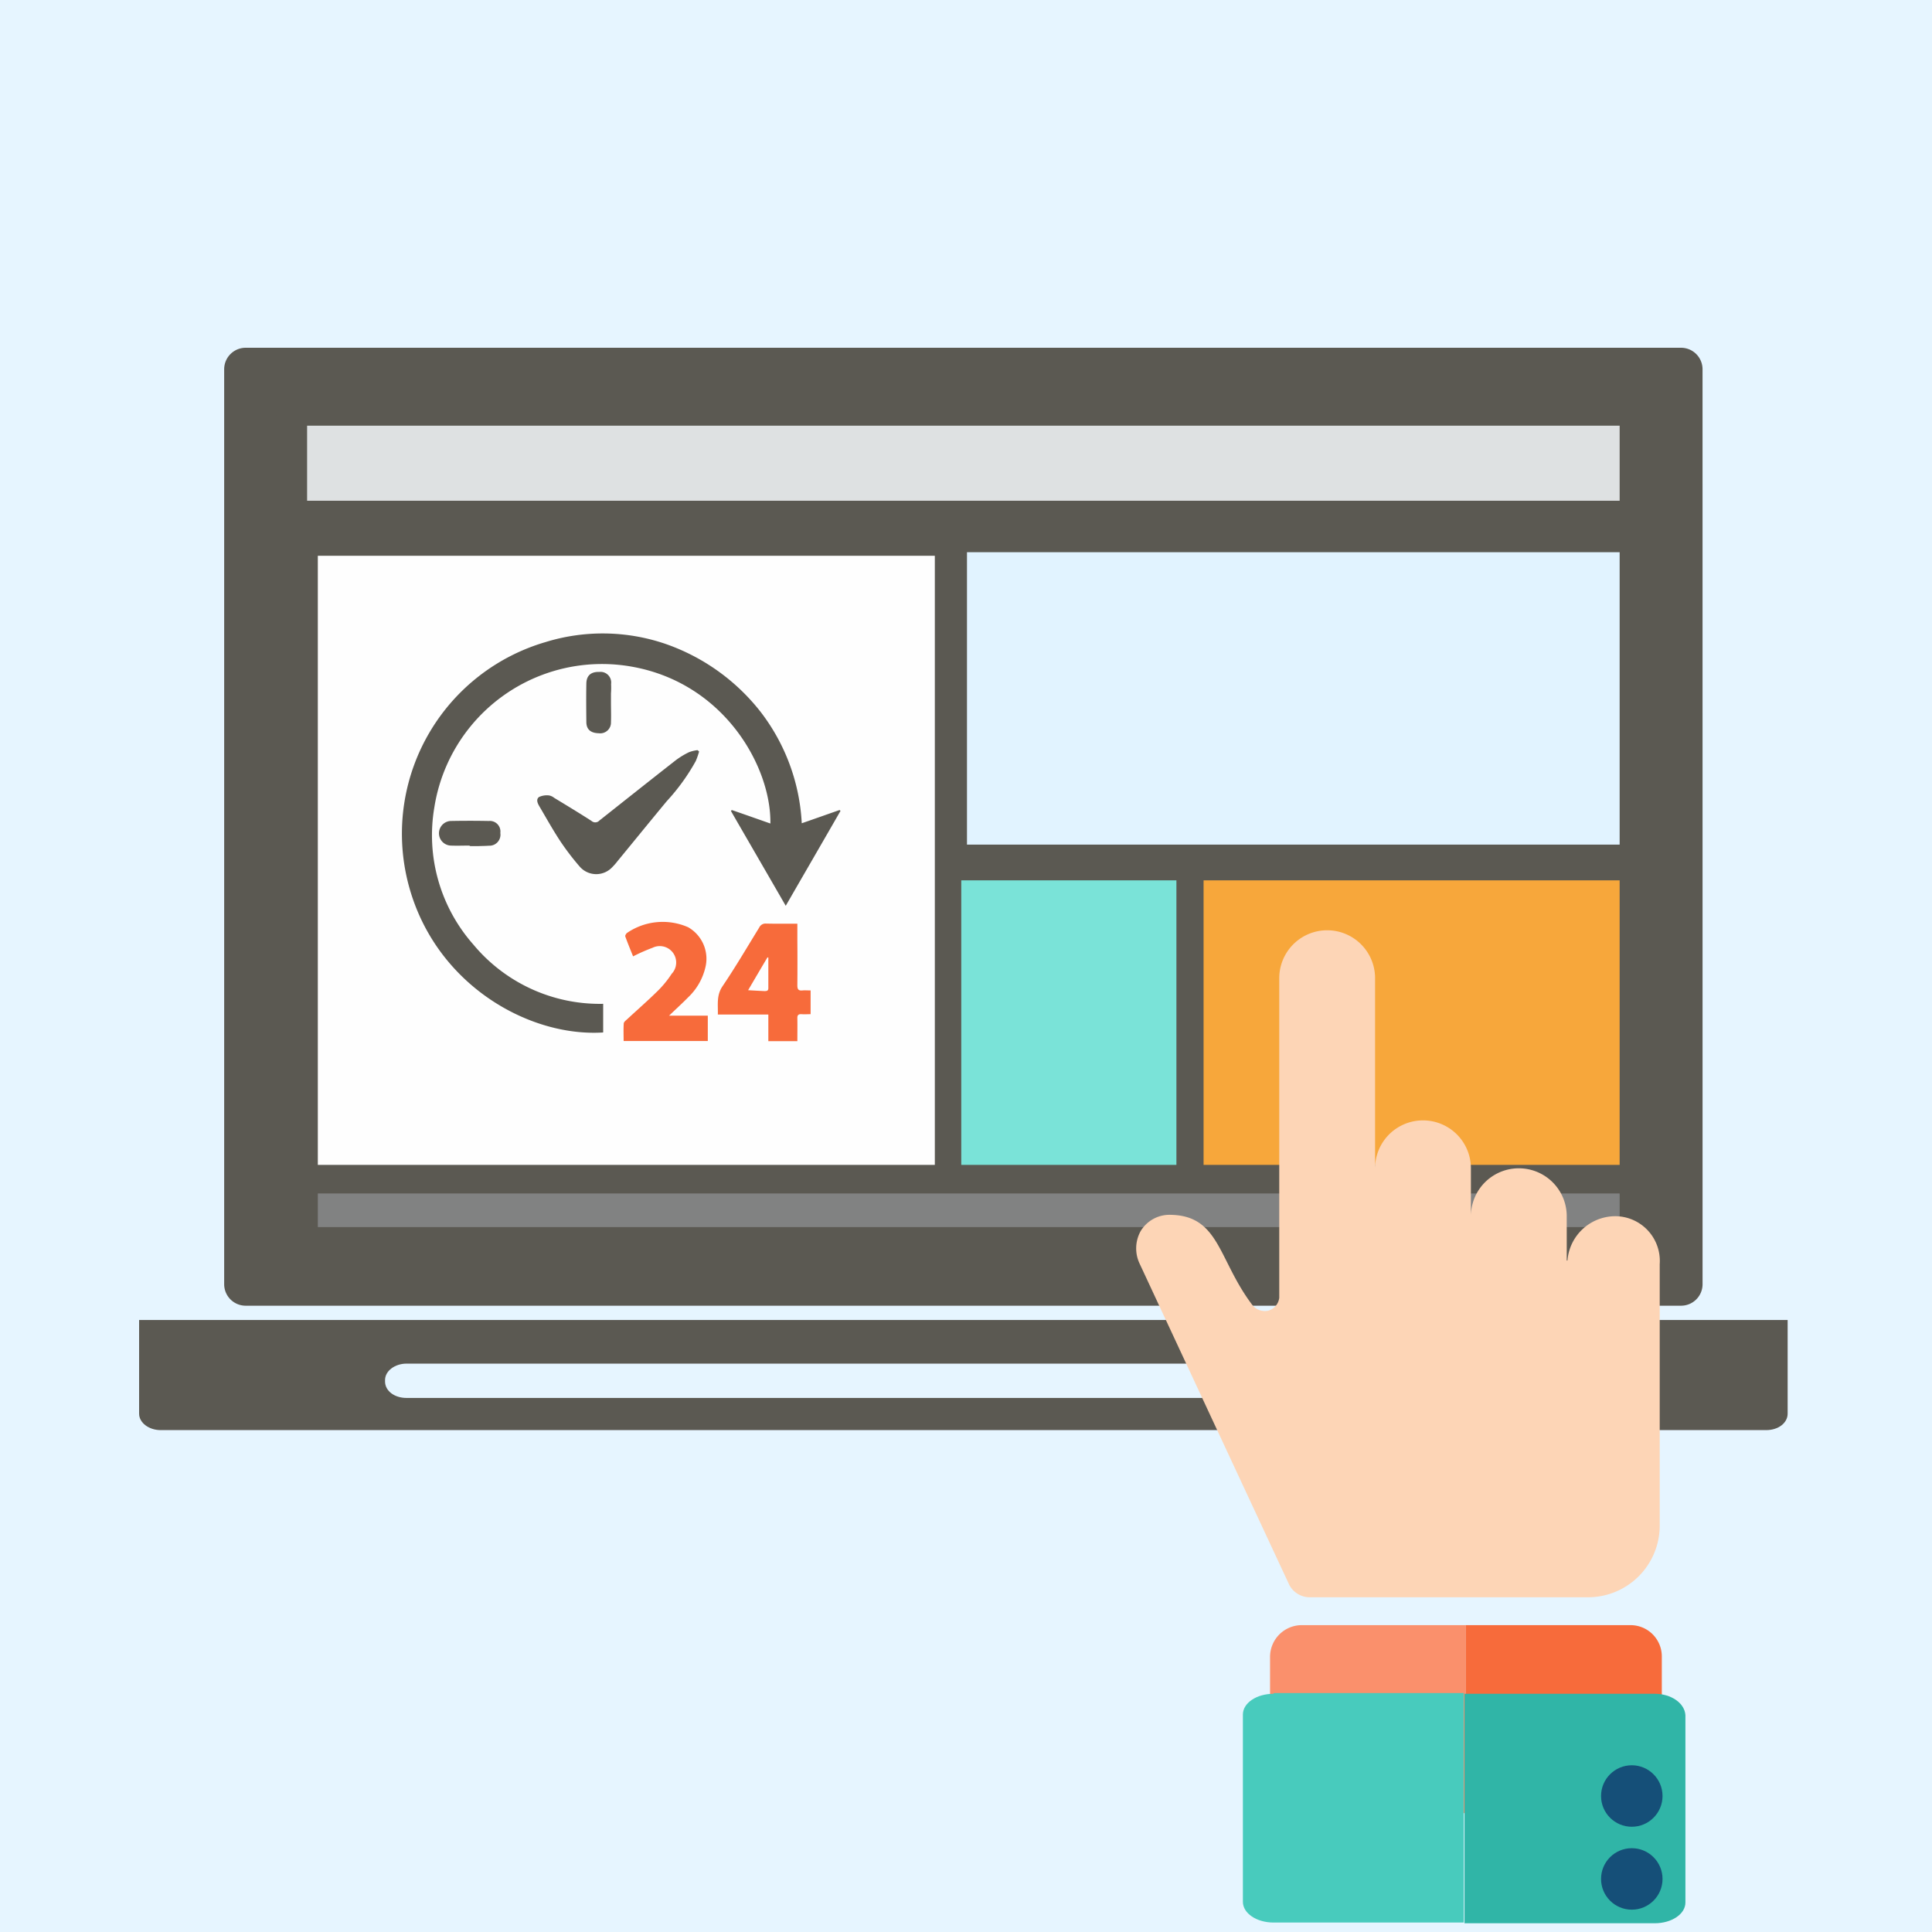 <svg xmlns="http://www.w3.org/2000/svg" width="250" height="250" viewBox="0 0 250 250"><rect fill="#e6f5ff" width="250" height="250"/><g transform="translate(3.6 -1.1)"><g transform="translate(14.4 46.1)"><path fill="#5b5952" d="M217.6,48.875a2.783,2.783,0,0,0-2.775-2.775H29.075A2.783,2.783,0,0,0,26.3,48.875V167.283a2.783,2.783,0,0,0,2.775,2.775H214.828a2.783,2.783,0,0,0,2.775-2.775Z" transform="translate(-15.292 -46.1)"/><path fill="#5b5952" d="M211.567,160.915a2.765,2.765,0,0,1-2.775,2.683H36.175a2.706,2.706,0,0,1-2.775-2.683V56.383A2.765,2.765,0,0,1,36.175,53.7H208.792a2.706,2.706,0,0,1,2.775,2.683Z" transform="translate(-15.824 -46.67)"/><g transform="translate(21.739 10.083)"><rect fill="#dee1e2" width="169.842" height="9.713"/><rect fill="#e1f3ff" width="84.454" height="37.835" transform="translate(85.388 16.374)"/><rect fill="#fefefe" width="79.839" height="78.818" transform="translate(1.388 16.834)"/><rect fill="#7ae3d8" width="27.839" height="36.818" transform="translate(84.649 58.834)"/><rect fill="#f7a73b" width="53.839" height="36.818" transform="translate(116.003 58.834)"/><rect fill="#818282" width="168.454" height="4.348" transform="translate(1.388 99.352)"/></g><g transform="translate(0 125.809)"><path fill="#5b5952" d="M14.4,182.1v12.118c0,1.2,1.3,2.128,2.775,2.128h207.77c1.573,0,2.775-.925,2.775-2.128V182.1Zm181.59,7.956c0,1.2-1.3,2.128-2.775,2.128H49c-1.573,0-2.775-.925-2.775-2.128v-.185c0-1.2,1.3-2.128,2.775-2.128H193.123c1.573,0,2.775.925,2.775,2.128v.185Z" transform="translate(-14.4 -182.1)"/></g></g><g transform="translate(143.434 121.477)"><path fill="#fdd5b6" d="M215.786,118.1a6.225,6.225,0,0,0-6.105,5.735h-.093V118.1a6.2,6.2,0,1,0-12.4,0v-6.2a6.2,6.2,0,1,0-12.4,0V87.3a6.2,6.2,0,1,0-12.4,0v41.35a1.971,1.971,0,0,1-1.388,1.665,2.074,2.074,0,0,1-2.035-.648c-4.533-5.92-4.255-11.748-10.823-11.748a4.351,4.351,0,0,0-3.7,2.128,4.613,4.613,0,0,0-.093,4.255L173.7,165.836a3,3,0,0,0,2.683,1.573h35.985a9.278,9.278,0,0,0,9.251-9.251V124.3A5.784,5.784,0,0,0,215.786,118.1Z" transform="translate(-153.887 -81.1)"/><g transform="translate(17.311 89.916)"><path fill="#fa906c" d="M197.947,178.3H176.67a4.106,4.106,0,0,0-4.07,4.07v16.189a4.106,4.106,0,0,0,4.07,4.07h21.276V178.3Z" transform="translate(-172.6 -178.3)"/><path fill="#f76b3b" d="M221.276,178.3H200v24.329h21.276a4.106,4.106,0,0,0,4.07-4.07V182.37A4.047,4.047,0,0,0,221.276,178.3Z" transform="translate(-174.653 -178.3)"/></g><g transform="translate(13.796 98.704)"><path fill="#30b5a7" d="M224.407,187.9H199.8v29.695h24.607c2.22,0,3.978-1.2,3.978-2.683V190.675C228.292,189.1,226.534,187.9,224.407,187.9Z" transform="translate(-171.123 -187.807)"/><path fill="#48cbbd" d="M172.778,187.893c-2.22,0-3.978,1.2-3.978,2.683v24.237c0,1.48,1.758,2.683,3.978,2.683h24.607V187.8H172.778Z" transform="translate(-168.8 -187.8)"/></g><circle fill="#154f78" cx="3.978" cy="3.978" r="3.978" transform="translate(60.141 108.048)"/><circle fill="#154f78" cx="3.978" cy="3.978" r="3.978" transform="translate(60.141 118.778)"/></g></g><g transform="translate(52.03 81.979)"><path fill="#5b5952" d="M9.218,40.241A21.367,21.367,0,0,1,4.172,22.507,21.959,21.959,0,0,1,29.711,4.284c12,2.123,18.06,12.982,17.946,20.3-1.682-.588-3.331-1.176-5-1.747-.033.049-.065.082-.1.131,2.335,4.05,4.687,8.1,7.087,12.263,2.4-4.164,4.752-8.214,7.087-12.28l-.114-.114c-1.6.555-3.2,1.127-4.9,1.715a25.782,25.782,0,0,0-5.34-14.435,26.77,26.77,0,0,0-12.508-8.85,25.107,25.107,0,0,0-15.3-.163A25.833,25.833,0,0,0,.547,31.292c2.923,13.6,15.464,20.967,25.474,20.33V47.916A21.281,21.281,0,0,1,9.218,40.241Z" transform="translate(0 0)"/><path fill="#5b5952" d="M127.789,93.9a9.837,9.837,0,0,0,.425-1.225,1.958,1.958,0,0,0-.2-.18,4.863,4.863,0,0,0-1.094.261,10.188,10.188,0,0,0-1.764,1.078c-3.3,2.58-6.564,5.176-9.847,7.773a.72.72,0,0,1-1.012.049c-1.6-1.029-3.217-2.008-4.833-2.988a1.494,1.494,0,0,0-.653-.31,2.409,2.409,0,0,0-1.306.2c-.441.327-.163.865.082,1.274.865,1.47,1.7,2.972,2.645,4.409a33.145,33.145,0,0,0,2.515,3.3,2.831,2.831,0,0,0,4.229.1,7.858,7.858,0,0,0,.686-.784c2.123-2.58,4.229-5.176,6.368-7.756A26.613,26.613,0,0,0,127.789,93.9Z" transform="translate(-89.783 -77.406)"/><path fill="#f76b3b" d="M261.3,238.549c-.523.049-.653-.163-.653-.653q.024-2.964,0-5.928v-2.057c-1.421,0-2.743.016-4.05-.016a.893.893,0,0,0-.882.506c-1.568,2.547-3.086,5.144-4.768,7.626-.784,1.176-.555,2.351-.588,3.641h6.532v3.445h3.756c0-1.012.016-1.992,0-2.956-.016-.392.114-.555.523-.539.392.033.8,0,1.192,0v-3.07C261.973,238.549,261.63,238.516,261.3,238.549Zm-4.9.082c-.67-.033-1.339-.065-2.123-.114.849-1.453,1.666-2.841,2.5-4.246.033,0,.065.016.114.016v3.968C256.895,238.6,256.682,238.63,256.4,238.63Z" transform="translate(-209.499 -192.364)"/><path fill="#f76b3b" d="M184.006,238.3a7.783,7.783,0,0,0,2.221-3.87,4.691,4.691,0,0,0-2.237-5.193,8.18,8.18,0,0,0-7.92.751c-.114.1-.245.327-.212.441.327.9.686,1.764,1.012,2.58a23.7,23.7,0,0,1,2.515-1.11,2.124,2.124,0,0,1,2.482,3.364,13.319,13.319,0,0,1-1.764,2.172c-1.306,1.29-2.694,2.5-4.033,3.739-.163.147-.392.327-.408.506-.049.767-.016,1.535-.016,2.286h10.892v-3.282h-5.013C182.422,239.82,183.238,239.086,184.006,238.3Z" transform="translate(-146.979 -191.235)"/><path fill="#5b5952" d="M34.509,151.724c.425-.016.849-.016,1.274-.049a1.426,1.426,0,0,0,1.47-1.649,1.37,1.37,0,0,0-1.486-1.551q-2.474-.049-4.948,0a1.594,1.594,0,0,0,.016,3.184c.816.033,1.633,0,2.449,0v.065C33.709,151.724,34.117,151.74,34.509,151.724Z" transform="translate(-24.54 -124.22)"/><path fill="#5b5952" d="M149.3,32.06a1.382,1.382,0,0,0-1.535-1.568c-1.061-.033-1.649.457-1.666,1.5-.033,1.666-.016,3.331,0,5.013.016.947.588,1.4,1.617,1.421a1.388,1.388,0,0,0,1.568-1.421c.033-.849,0-1.715,0-2.564h0V33.284A10.222,10.222,0,0,0,149.3,32.06Z" transform="translate(-122.255 -25.523)"/></g></svg>